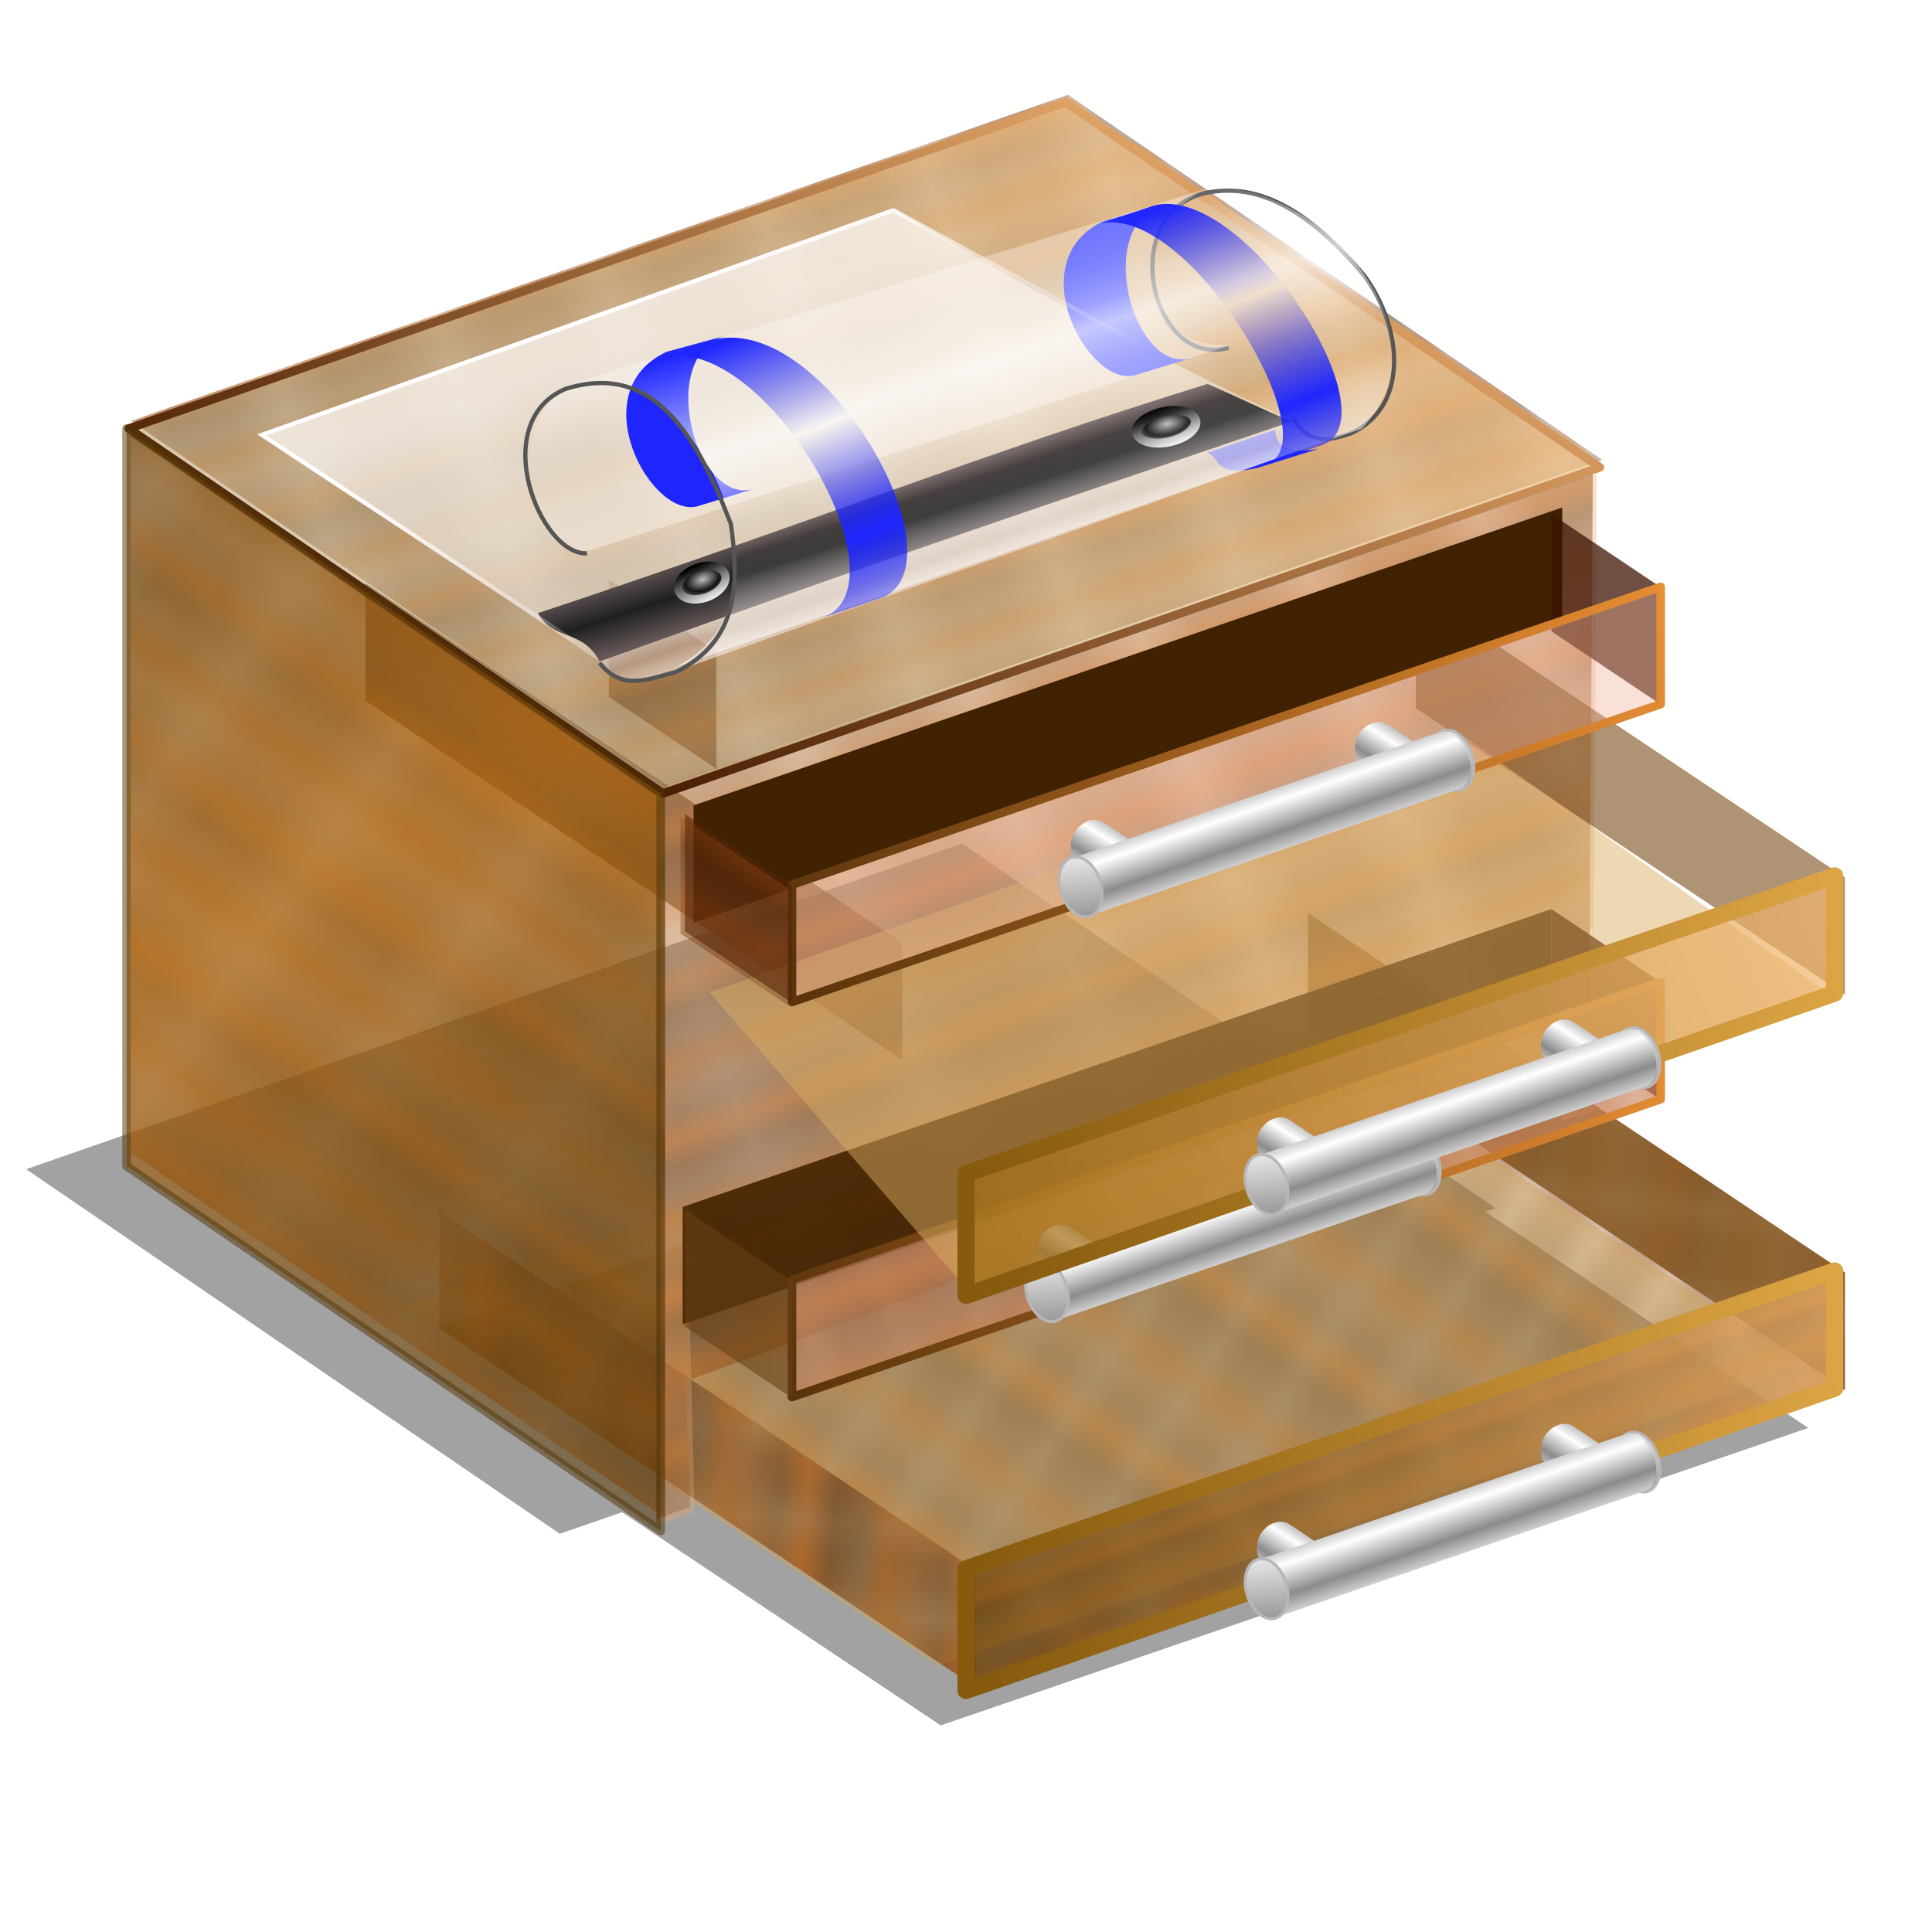 <?xml version="1.0" encoding="UTF-8" standalone="no"?>
<!-- Created with Inkscape (http://www.inkscape.org/) -->

<svg
   xmlns:dc="http://purl.org/dc/elements/1.1/"
   xmlns:cc="http://creativecommons.org/ns#"
   xmlns:rdf="http://www.w3.org/1999/02/22-rdf-syntax-ns#"
   xmlns:svg="http://www.w3.org/2000/svg"
   xmlns="http://www.w3.org/2000/svg"
   xmlns:xlink="http://www.w3.org/1999/xlink"
   xmlns:sodipodi="http://sodipodi.sourceforge.net/DTD/sodipodi-0.dtd"
   xmlns:inkscape="http://www.inkscape.org/namespaces/inkscape"
   width="255"
   height="255"
   viewBox="0 0 67.469 67.469"
   version="1.1"
   id="svg8"
   inkscape:version="0.92.5 (2060ec1f9f, 2020-04-08)"
   sodipodi:docname="file-tools-section.svg">
  <defs
     id="defs2">
    <linearGradient
       inkscape:collect="always"
       id="linearGradient1282">
      <stop
         style="stop-color:#ffffff;stop-opacity:1"
         offset="0"
         id="stop1278" />
      <stop
         style="stop-color:#fff8f8;stop-opacity:0"
         offset="1"
         id="stop1280" />
    </linearGradient>
    <linearGradient
       id="linearGradient1276">
      <stop
         offset="0"
         stop-color="#acacac"
         id="stop1272"
         style="stop-color:#ffffff;stop-opacity:0.705" />
      <stop
         offset="1"
         stop-color="#1f1f1f"
         id="stop1274"
         style="stop-color:#ffffff;stop-opacity:0.302" />
    </linearGradient>
    <pattern
       inkscape:collect="always"
       xlink:href="#pattern3791"
       id="pattern1759"
       patternTransform="matrix(0.804,0.55,-0.611,0.893,-13.313,281.37)" />
    <pattern
       inkscape:collect="always"
       xlink:href="#pattern3797"
       id="pattern1757"
       patternTransform="rotate(-82.672,148.988,147.738)" />
    <pattern
       inkscape:collect="always"
       xlink:href="#pattern3801"
       id="pattern1755"
       patternTransform="rotate(-84.214,144.594,145.554)" />
    <pattern
       inkscape:collect="always"
       xlink:href="#pattern3748"
       id="pattern1753"
       patternTransform="matrix(1.872,-0.666,0.248,0.696,-16.175,267.986)" />
    <pattern
       inkscape:collect="always"
       xlink:href="#pattern3756"
       id="pattern1751"
       patternTransform="rotate(29.02,-523.736,110.814)" />
    <pattern
       inkscape:collect="always"
       xlink:href="#pattern3770"
       id="pattern1749"
       patternTransform="rotate(-19.999,722.881,174.831)" />
    <pattern
       inkscape:collect="always"
       xlink:href="#pattern1637"
       id="pattern1747"
       patternTransform="matrix(1.174,-0.419,0.154,0.433,-16.104,270.289)" />
    <pattern
       inkscape:collect="always"
       xlink:href="#pattern1631"
       id="pattern1745"
       patternTransform="matrix(1.259,0.83,-0.399,0.606,-12.654,272.702)" />
    <linearGradient
       inkscape:collect="always"
       id="linearGradient1743">
      <stop
         stop-opacity="0.514"
         stop-color="#654102"
         id="stop1739"
         style="stop-color:#9d690e;stop-opacity:0.749" />
      <stop
         stop-opacity="0.694"
         stop-color="#f5ba73"
         offset="1"
         id="stop1741" />
    </linearGradient>
    <pattern
       inkscape:collect="always"
       xlink:href="#pattern1631"
       id="pattern1737"
       patternTransform="matrix(1.259,0.83,-0.399,0.606,-12.654,258.905)" />
    <pattern
       inkscape:collect="always"
       xlink:href="#pattern1637"
       id="pattern1731"
       patternTransform="matrix(1.174,-0.419,0.154,0.433,-16.104,256.492)" />
    <pattern
       inkscape:collect="always"
       xlink:href="#pattern3770"
       id="pattern1727"
       patternTransform="rotate(-19.999,683.756,167.933)" />
    <pattern
       inkscape:collect="always"
       xlink:href="#pattern3756"
       id="pattern1725"
       patternTransform="rotate(29.02,-497.081,103.915)" />
    <pattern
       inkscape:collect="always"
       xlink:href="#pattern3748"
       id="pattern1723"
       patternTransform="matrix(1.872,-0.666,0.248,0.696,-16.175,254.189)" />
    <pattern
       inkscape:collect="always"
       xlink:href="#pattern3801"
       id="pattern1721"
       patternTransform="rotate(-84.214,136.961,138.656)" />
    <pattern
       inkscape:collect="always"
       xlink:href="#pattern3797"
       id="pattern1719"
       patternTransform="rotate(-82.672,141.145,140.84)" />
    <pattern
       inkscape:collect="always"
       xlink:href="#pattern3791"
       id="pattern1717"
       patternTransform="matrix(0.804,0.55,-0.611,0.893,-13.313,267.573)" />
    <pattern
       inkscape:collect="always"
       xlink:href="#pattern3752"
       id="pattern1639"
       patternTransform="matrix(1.259,0.83,-0.399,0.606,-15.155,250.642)" />
    <pattern
       inkscape:collect="always"
       xlink:href="#pattern3805"
       id="pattern1637"
       patternTransform="matrix(1.174,-0.419,0.154,0.433,-14.133,266.423)" />
    <pattern
       inkscape:collect="always"
       xlink:href="#pattern3752"
       id="pattern1631"
       patternTransform="matrix(1.259,0.83,-0.399,0.606,-10.683,268.836)" />
    <linearGradient
       inkscape:collect="always"
       id="linearGradient3817">
      <stop
         id="stop3813"
         stop-color="#875b0e"
         stop-opacity="1" />
      <stop
         offset="1"
         id="stop3815"
         stop-color="#dca444"
         stop-opacity="1" />
    </linearGradient>
    <linearGradient
       id="linearGradient3811"
       inkscape:collect="always">
      <stop
         id="stop3807"
         stop-color="#654102"
         stop-opacity="0.514" />
      <stop
         id="stop3809"
         offset="1"
         stop-color="#f5ba73"
         stop-opacity="0.694" />
    </linearGradient>
    <pattern
       inkscape:collect="always"
       xlink:href="#pattern4547"
       id="pattern3805"
       patternTransform="matrix(1.174,-0.419,0.154,0.433,-13.829,266.423)" />
    <pattern
       inkscape:collect="always"
       xlink:href="#pattern4547"
       id="pattern3801"
       patternTransform="rotate(-84.214,143.44,142.531)" />
    <pattern
       inkscape:collect="always"
       xlink:href="#pattern4547"
       id="pattern3797"
       patternTransform="rotate(-82.672,147.776,144.685)" />
    <pattern
       inkscape:collect="always"
       xlink:href="#pattern4547"
       id="pattern3791"
       patternTransform="matrix(0.804,0.55,-0.611,0.893,-11.342,277.503)" />
    <linearGradient
       inkscape:collect="always"
       id="linearGradient3784">
      <stop
         id="stop3780"
         stop-color="#503609"
         stop-opacity="0.514" />
      <stop
         offset="1"
         id="stop3782"
         stop-color="#af670f"
         stop-opacity="0.694" />
    </linearGradient>
    <linearGradient
       inkscape:collect="always"
       id="linearGradient3776">
      <stop
         id="stop3772"
         stop-color="#56310b"
         stop-opacity="1" />
      <stop
         offset="1"
         id="stop3774"
         stop-color="#f19334"
         stop-opacity="0.973" />
    </linearGradient>
    <pattern
       inkscape:collect="always"
       xlink:href="#pattern4547"
       id="pattern3770"
       patternTransform="rotate(-19.999,712.903,167.309)" />
    <linearGradient
       inkscape:collect="always"
       id="linearGradient3762">
      <stop
         id="stop3758"
         stop-color="#eaac6c"
         stop-opacity="1" />
      <stop
         offset="1"
         id="stop3760"
         stop-color="#441900"
         stop-opacity="1" />
    </linearGradient>
    <pattern
       inkscape:collect="always"
       xlink:href="#pattern4547"
       id="pattern3756"
       patternTransform="rotate(29.02,-515.281,112.689)" />
    <pattern
       inkscape:collect="always"
       xlink:href="#pattern4547"
       id="pattern3752"
       patternTransform="matrix(1.259,0.83,-0.399,0.606,-10.607,268.684)" />
    <pattern
       inkscape:collect="always"
       xlink:href="#pattern4547"
       id="pattern3748"
       patternTransform="matrix(1.872,-0.666,0.248,0.696,-14.204,264.119)" />
    <pattern
       inkscape:collect="always"
       xlink:href="#pattern4547"
       id="pattern3744"
       patternTransform="matrix(1.965,-0.742,0.3,0.794,-14.321,265.987)" />
    <pattern
       inkscape:collect="always"
       xlink:href="#pattern4547"
       id="pattern3733"
       patternTransform="matrix(1.644,1.166,-0.555,0.782,-18.853,250.954)" />
    <linearGradient
       id="linearGradient3727"
       inkscape:collect="always">
      <stop
         id="stop3723"
         stop-color="#b3945f"
         stop-opacity="0.514" />
      <stop
         id="stop3725"
         offset="1"
         stop-color="#f1bf82"
         stop-opacity="0.694" />
    </linearGradient>
    <pattern
       inkscape:collect="always"
       xlink:href="#pattern4547"
       id="pattern3721"
       patternTransform="matrix(1.886,-0.624,0.245,0.741,-12.748,228.864)" />
    <linearGradient
       id="linearGradient4469"
       inkscape:collect="always">
      <stop
         stop-opacity="1"
         stop-color="#ad6025"
         id="stop4471" />
      <stop
         stop-opacity="1"
         stop-color="#542f12"
         id="stop4473"
         offset="1" />
    </linearGradient>
    <linearGradient
       spreadMethod="reflect"
       gradientUnits="userSpaceOnUse"
       y2="-10.434"
       x2="19.821"
       y1="-7.858"
       x1="19.709"
       id="linearGradient4475"
       xlink:href="#linearGradient4469"
       inkscape:collect="always" />
    <pattern
       id="pattern4547"
       patternTransform="translate(26.876,-3.249)"
       height="5.521"
       width="2.688"
       patternUnits="userSpaceOnUse">
      <g
         stroke="url(#linearGradient4475)"
         id="g4497"
         transform="matrix(0.444,0,0,0.444,-7.714,4.86)">
        <path
           stroke-width="1"
           stroke-linecap="butt"
           stroke-linejoin="miter"
           stroke="url(#linearGradient4475)"
           fill-rule="evenodd"
           fill="none"
           stroke-opacity="1"
           d="m 17.357,0.988 6.047,0"
           id="path4499"
           inkscape:connector-curvature="0" />
        <path
           stroke-width="1"
           stroke-linecap="butt"
           stroke-linejoin="miter"
           stroke="url(#linearGradient4475)"
           fill-rule="evenodd"
           fill="none"
           stroke-opacity="1"
           inkscape:connector-curvature="0"
           id="path4501"
           d="m 17.357,-10.434 6.047,0" />
        <path
           stroke-width="1"
           stroke-linecap="butt"
           stroke-linejoin="miter"
           stroke="url(#linearGradient4475)"
           fill-rule="evenodd"
           fill="none"
           stroke-opacity="1"
           id="path4503"
           d="m 17.357,-9.482 c 0,0 6.047,0 6.047,0"
           inkscape:connector-curvature="0" />
        <path
           stroke-width="1"
           stroke-linecap="butt"
           stroke-linejoin="miter"
           stroke="url(#linearGradient4475)"
           fill-rule="evenodd"
           fill="none"
           stroke-opacity="1"
           id="path4505"
           d="m 17.357,-8.53 c 0,0 6.047,0 6.047,0"
           inkscape:connector-curvature="0" />
        <path
           stroke-width="1"
           stroke-linecap="butt"
           stroke-linejoin="miter"
           stroke="url(#linearGradient4475)"
           fill-rule="evenodd"
           fill="none"
           stroke-opacity="1"
           id="path4507"
           d="m 17.357,-7.578 c 0,0 6.047,0 6.047,0"
           inkscape:connector-curvature="0" />
        <path
           stroke-width="1"
           stroke-linecap="butt"
           stroke-linejoin="miter"
           stroke="#ae5813"
           fill-rule="evenodd"
           fill="none"
           stroke-opacity="1"
           id="path4509"
           d="m 17.357,-6.627 c 0,0 6.047,0 6.047,0"
           inkscape:connector-curvature="0" />
        <path
           stroke-width="1"
           stroke-linecap="butt"
           stroke-linejoin="miter"
           stroke="url(#linearGradient4475)"
           fill-rule="evenodd"
           fill="none"
           stroke-opacity="1"
           id="path4511"
           d="m 17.357,-5.675 c 0,0 6.047,0 6.047,0"
           inkscape:connector-curvature="0" />
        <path
           stroke-width="1"
           stroke-linecap="butt"
           stroke-linejoin="miter"
           stroke="url(#linearGradient4475)"
           fill-rule="evenodd"
           fill="none"
           stroke-opacity="1"
           id="path4513"
           d="m 17.357,-4.723 c 0,0 6.047,0 6.047,0"
           inkscape:connector-curvature="0" />
        <path
           stroke-width="1"
           stroke-linecap="butt"
           stroke-linejoin="miter"
           stroke="#493627"
           fill-rule="evenodd"
           fill="none"
           stroke-opacity="1"
           id="path4515"
           d="m 17.357,-3.771 c 0,0 6.047,0 6.047,0"
           inkscape:connector-curvature="0" />
        <path
           stroke-width="1"
           stroke-linecap="butt"
           stroke-linejoin="miter"
           stroke="url(#linearGradient4475)"
           fill-rule="evenodd"
           fill="none"
           stroke-opacity="1"
           id="path4517"
           d="m 17.357,-2.819 c 0,0 6.047,0 6.047,0"
           inkscape:connector-curvature="0" />
        <path
           stroke-width="1"
           stroke-linecap="butt"
           stroke-linejoin="miter"
           stroke="url(#linearGradient4475)"
           fill-rule="evenodd"
           fill="none"
           stroke-opacity="1"
           id="path4519"
           d="m 17.357,-1.867 c 0,0 6.047,0 6.047,0"
           inkscape:connector-curvature="0" />
        <path
           stroke-width="1"
           stroke-linecap="butt"
           stroke-linejoin="miter"
           stroke="#ad5a17"
           fill-rule="evenodd"
           fill="none"
           stroke-opacity="1"
           id="path4521"
           d="m 17.357,-0.916 c 0,0 6.047,0 6.047,0"
           inkscape:connector-curvature="0" />
        <path
           stroke-width="1"
           stroke-linecap="butt"
           stroke-linejoin="miter"
           stroke="url(#linearGradient4475)"
           fill-rule="evenodd"
           fill="none"
           stroke-opacity="1"
           id="path4523"
           d="m 17.357,0.036 c 0,0 6.047,0 6.047,0"
           inkscape:connector-curvature="0" />
      </g>
    </pattern>
    <linearGradient
       id="linearGradient4081">
      <stop
         id="stop4083"
         stop-color="#8387bc"
         stop-opacity="1" />
      <stop
         offset="1"
         id="stop4085"
         stop-color="#dbdce2"
         stop-opacity="1" />
    </linearGradient>
    <linearGradient
       inkscape:collect="always"
       xlink:href="#linearGradient3727"
       id="linearGradient2462"
       gradientUnits="userSpaceOnUse"
       gradientTransform="matrix(0.179,-0.062,0,0.129,-2.38,233.904)"
       x1="105.31"
       y1="197.4"
       x2="244.51"
       y2="112.35"
       spreadMethod="reflect" />
    <filter
       inkscape:collect="always"
       id="filter3001"
       x="-0.009"
       width="1.018"
       y="-0.018"
       height="1.036"
       color-interpolation-filters="sRGB">
      <feGaussianBlur
         inkscape:collect="always"
         stdDeviation="0.773"
         id="feGaussianBlur3003" />
    </filter>
    <linearGradient
       inkscape:collect="always"
       xlink:href="#linearGradient3784"
       id="linearGradient3731"
       gradientUnits="userSpaceOnUse"
       gradientTransform="matrix(0.179,-0.062,0,0.129,-2.456,247.929)"
       x1="128.09"
       y1="351.35"
       x2="71.981"
       y2="133.28"
       spreadMethod="reflect" />
    <linearGradient
       inkscape:collect="always"
       xlink:href="#linearGradient3762"
       id="linearGradient3764"
       x1="39.22"
       y1="240.32"
       x2="24.03"
       y2="267.84"
       gradientUnits="userSpaceOnUse"
       gradientTransform="translate(-1.971,-9.931)" />
    <linearGradient
       inkscape:collect="always"
       xlink:href="#linearGradient3776"
       id="linearGradient3778"
       x1="28.19"
       y1="273.12"
       x2="61.784"
       y2="258.64"
       gradientUnits="userSpaceOnUse"
       gradientTransform="translate(-1.971,3.866)" />
    <linearGradient
       inkscape:collect="always"
       xlink:href="#linearGradient3811"
       id="linearGradient1633"
       gradientUnits="userSpaceOnUse"
       gradientTransform="matrix(0.217,0,0,0.251,-6.331,233.863)"
       x1="183.33"
       y1="226.58"
       x2="323.83"
       y2="154.9" />
    <linearGradient
       inkscape:collect="always"
       xlink:href="#linearGradient3817"
       id="linearGradient1635"
       gradientUnits="userSpaceOnUse"
       x1="36.01"
       y1="277.37"
       x2="66.42"
       y2="272.9"
       gradientTransform="translate(-2.274,3.866)" />
    <linearGradient
       inkscape:collect="always"
       xlink:href="#linearGradient3776"
       id="linearGradient1729"
       gradientUnits="userSpaceOnUse"
       x1="28.19"
       y1="273.12"
       x2="61.784"
       y2="258.64"
       gradientTransform="translate(-1.971,-9.931)" />
    <linearGradient
       inkscape:collect="always"
       xlink:href="#linearGradient1743"
       id="linearGradient1733"
       gradientUnits="userSpaceOnUse"
       gradientTransform="matrix(0.217,0,0,0.251,-6.331,220.066)"
       x1="183.33"
       y1="226.58"
       x2="323.83"
       y2="154.9" />
    <linearGradient
       inkscape:collect="always"
       xlink:href="#linearGradient3817"
       id="linearGradient1735"
       gradientUnits="userSpaceOnUse"
       gradientTransform="translate(-2.274,-9.931)"
       x1="36.01"
       y1="277.37"
       x2="66.42"
       y2="272.9" />
    <linearGradient
       id="linearGradient1655"
       inkscape:collect="always">
      <stop
         stop-opacity="1"
         stop-color="#8b8b8b"
         id="stop1651" />
      <stop
         stop-opacity="1"
         stop-color="#e1e1e1"
         id="stop1653"
         offset="1" />
    </linearGradient>
    <linearGradient
       id="linearGradient1645"
       inkscape:collect="always">
      <stop
         stop-opacity="1"
         stop-color="#8b8b8b"
         id="stop1641" />
      <stop
         stop-opacity="1"
         stop-color="#ffffff"
         id="stop1643"
         offset="1" />
    </linearGradient>
    <pattern
       patternUnits="userSpaceOnUse"
       width="2.688"
       height="5.521"
       patternTransform="translate(26.876,-3.249)"
       id="pattern4547-7">
      <g
         transform="matrix(0.444,0,0,0.444,-7.714,4.86)"
         id="g4497-5"
         stroke="url(#linearGradient4475)">
        <path
           inkscape:connector-curvature="0"
           id="path4499-9"
           d="m 17.357,0.988 6.047,0"
           stroke-opacity="1"
           fill="none"
           fill-rule="evenodd"
           stroke="url(#linearGradient4475)"
           stroke-linejoin="miter"
           stroke-linecap="butt"
           stroke-width="1" />
        <path
           d="m 17.357,-10.434 6.047,0"
           id="path4501-2"
           inkscape:connector-curvature="0"
           stroke-opacity="1"
           fill="none"
           fill-rule="evenodd"
           stroke="url(#linearGradient4475)"
           stroke-linejoin="miter"
           stroke-linecap="butt"
           stroke-width="1" />
        <path
           inkscape:connector-curvature="0"
           d="m 17.357,-9.482 c 0,0 6.047,0 6.047,0"
           id="path4503-2"
           stroke-opacity="1"
           fill="none"
           fill-rule="evenodd"
           stroke="url(#linearGradient4475)"
           stroke-linejoin="miter"
           stroke-linecap="butt"
           stroke-width="1" />
        <path
           inkscape:connector-curvature="0"
           d="m 17.357,-8.53 c 0,0 6.047,0 6.047,0"
           id="path4505-8"
           stroke-opacity="1"
           fill="none"
           fill-rule="evenodd"
           stroke="url(#linearGradient4475)"
           stroke-linejoin="miter"
           stroke-linecap="butt"
           stroke-width="1" />
        <path
           inkscape:connector-curvature="0"
           d="m 17.357,-7.578 c 0,0 6.047,0 6.047,0"
           id="path4507-9"
           stroke-opacity="1"
           fill="none"
           fill-rule="evenodd"
           stroke="url(#linearGradient4475)"
           stroke-linejoin="miter"
           stroke-linecap="butt"
           stroke-width="1" />
        <path
           inkscape:connector-curvature="0"
           d="m 17.357,-6.627 c 0,0 6.047,0 6.047,0"
           id="path4509-7"
           stroke-opacity="1"
           fill="none"
           fill-rule="evenodd"
           stroke="#ae5813"
           stroke-linejoin="miter"
           stroke-linecap="butt"
           stroke-width="1" />
        <path
           inkscape:connector-curvature="0"
           d="m 17.357,-5.675 c 0,0 6.047,0 6.047,0"
           id="path4511-3"
           stroke-opacity="1"
           fill="none"
           fill-rule="evenodd"
           stroke="url(#linearGradient4475)"
           stroke-linejoin="miter"
           stroke-linecap="butt"
           stroke-width="1" />
        <path
           inkscape:connector-curvature="0"
           d="m 17.357,-4.723 c 0,0 6.047,0 6.047,0"
           id="path4513-6"
           stroke-opacity="1"
           fill="none"
           fill-rule="evenodd"
           stroke="url(#linearGradient4475)"
           stroke-linejoin="miter"
           stroke-linecap="butt"
           stroke-width="1" />
        <path
           inkscape:connector-curvature="0"
           d="m 17.357,-3.771 c 0,0 6.047,0 6.047,0"
           id="path4515-1"
           stroke-opacity="1"
           fill="none"
           fill-rule="evenodd"
           stroke="#493627"
           stroke-linejoin="miter"
           stroke-linecap="butt"
           stroke-width="1" />
        <path
           inkscape:connector-curvature="0"
           d="m 17.357,-2.819 c 0,0 6.047,0 6.047,0"
           id="path4517-2"
           stroke-opacity="1"
           fill="none"
           fill-rule="evenodd"
           stroke="url(#linearGradient4475)"
           stroke-linejoin="miter"
           stroke-linecap="butt"
           stroke-width="1" />
        <path
           inkscape:connector-curvature="0"
           d="m 17.357,-1.867 c 0,0 6.047,0 6.047,0"
           id="path4519-9"
           stroke-opacity="1"
           fill="none"
           fill-rule="evenodd"
           stroke="url(#linearGradient4475)"
           stroke-linejoin="miter"
           stroke-linecap="butt"
           stroke-width="1" />
        <path
           inkscape:connector-curvature="0"
           d="m 17.357,-0.916 c 0,0 6.047,0 6.047,0"
           id="path4521-3"
           stroke-opacity="1"
           fill="none"
           fill-rule="evenodd"
           stroke="#ad5a17"
           stroke-linejoin="miter"
           stroke-linecap="butt"
           stroke-width="1" />
        <path
           inkscape:connector-curvature="0"
           d="m 17.357,0.036 c 0,0 6.047,0 6.047,0"
           id="path4523-1"
           stroke-opacity="1"
           fill="none"
           fill-rule="evenodd"
           stroke="url(#linearGradient4475)"
           stroke-linejoin="miter"
           stroke-linecap="butt"
           stroke-width="1" />
      </g>
    </pattern>
    <linearGradient
       gradientTransform="matrix(1,0,0,0.68,-27.69,110.868)"
       spreadMethod="reflect"
       gradientUnits="userSpaceOnUse"
       y2="249.29"
       x2="-10.08"
       y1="250.83"
       x1="-10.08"
       id="linearGradient1647"
       xlink:href="#linearGradient1645"
       inkscape:collect="always" />
    <linearGradient
       gradientTransform="translate(0.172,0.086)"
       gradientUnits="userSpaceOnUse"
       y2="281.4"
       x2="-36.886"
       y1="283.66"
       x1="-37.31"
       id="linearGradient1657"
       xlink:href="#linearGradient1655"
       inkscape:collect="always" />
    <linearGradient
       gradientTransform="translate(13.886,-0.332)"
       y2="281.4"
       x2="-36.886"
       y1="283.66"
       x1="-37.31"
       gradientUnits="userSpaceOnUse"
       id="linearGradient1661"
       xlink:href="#linearGradient1655"
       inkscape:collect="always" />
    <linearGradient
       spreadMethod="reflect"
       y2="249.95"
       x2="-5.412"
       y1="251.17"
       x1="-5.367"
       gradientTransform="matrix(1,0,0,0.68,200.862,34.95)"
       gradientUnits="userSpaceOnUse"
       id="linearGradient1665"
       xlink:href="#linearGradient1645"
       inkscape:collect="always" />
    <linearGradient
       spreadMethod="reflect"
       y2="249.95"
       x2="-5.412"
       y1="251.17"
       x1="-5.367"
       gradientTransform="matrix(1,0,0,0.68,207.207,26.593)"
       gradientUnits="userSpaceOnUse"
       id="linearGradient1669"
       xlink:href="#linearGradient1645"
       inkscape:collect="always" />
    <linearGradient
       inkscape:collect="always"
       xlink:href="#linearGradient1655"
       id="linearGradient1375"
       gradientUnits="userSpaceOnUse"
       gradientTransform="translate(13.886,-0.332)"
       x1="-37.31"
       y1="283.66"
       x2="-36.886"
       y2="281.4" />
    <linearGradient
       inkscape:collect="always"
       xlink:href="#linearGradient1645"
       id="linearGradient1377"
       gradientUnits="userSpaceOnUse"
       gradientTransform="matrix(1,0,0,0.68,200.862,34.95)"
       x1="-5.367"
       y1="251.17"
       x2="-5.412"
       y2="249.95"
       spreadMethod="reflect" />
    <linearGradient
       inkscape:collect="always"
       xlink:href="#linearGradient1645"
       id="linearGradient1379"
       gradientUnits="userSpaceOnUse"
       gradientTransform="matrix(1,0,0,0.68,207.207,26.593)"
       x1="-5.367"
       y1="251.17"
       x2="-5.412"
       y2="249.95"
       spreadMethod="reflect" />
    <linearGradient
       inkscape:collect="always"
       xlink:href="#linearGradient1645"
       id="linearGradient1381"
       gradientUnits="userSpaceOnUse"
       gradientTransform="matrix(1,0,0,0.68,-27.69,110.868)"
       x1="-10.08"
       y1="250.83"
       x2="-10.08"
       y2="249.29"
       spreadMethod="reflect" />
    <linearGradient
       inkscape:collect="always"
       xlink:href="#linearGradient1655"
       id="linearGradient1383"
       gradientUnits="userSpaceOnUse"
       gradientTransform="translate(0.172,0.086)"
       x1="-37.31"
       y1="283.66"
       x2="-36.886"
       y2="281.4" />
    <linearGradient
       inkscape:collect="always"
       xlink:href="#linearGradient1655"
       id="linearGradient1442"
       gradientUnits="userSpaceOnUse"
       gradientTransform="translate(13.886,-0.332)"
       x1="-37.31"
       y1="283.66"
       x2="-36.886"
       y2="281.4" />
    <linearGradient
       inkscape:collect="always"
       xlink:href="#linearGradient1645"
       id="linearGradient1444"
       gradientUnits="userSpaceOnUse"
       gradientTransform="matrix(1,0,0,0.68,200.862,34.95)"
       x1="-5.367"
       y1="251.17"
       x2="-5.412"
       y2="249.95"
       spreadMethod="reflect" />
    <linearGradient
       inkscape:collect="always"
       xlink:href="#linearGradient1645"
       id="linearGradient1446"
       gradientUnits="userSpaceOnUse"
       gradientTransform="matrix(1,0,0,0.68,207.207,26.593)"
       x1="-5.367"
       y1="251.17"
       x2="-5.412"
       y2="249.95"
       spreadMethod="reflect" />
    <linearGradient
       inkscape:collect="always"
       xlink:href="#linearGradient1645"
       id="linearGradient1448"
       gradientUnits="userSpaceOnUse"
       gradientTransform="matrix(1,0,0,0.68,-27.69,110.868)"
       x1="-10.08"
       y1="250.83"
       x2="-10.08"
       y2="249.29"
       spreadMethod="reflect" />
    <linearGradient
       inkscape:collect="always"
       xlink:href="#linearGradient1655"
       id="linearGradient1450"
       gradientUnits="userSpaceOnUse"
       gradientTransform="translate(0.172,0.086)"
       x1="-37.31"
       y1="283.66"
       x2="-36.886"
       y2="281.4" />
    <linearGradient
       inkscape:collect="always"
       xlink:href="#linearGradient1655"
       id="linearGradient1464"
       gradientUnits="userSpaceOnUse"
       gradientTransform="translate(13.886,-0.332)"
       x1="-37.31"
       y1="283.66"
       x2="-36.886"
       y2="281.4" />
    <linearGradient
       inkscape:collect="always"
       xlink:href="#linearGradient1645"
       id="linearGradient1466"
       gradientUnits="userSpaceOnUse"
       gradientTransform="matrix(1,0,0,0.68,200.862,34.95)"
       x1="-5.367"
       y1="251.17"
       x2="-5.412"
       y2="249.95"
       spreadMethod="reflect" />
    <linearGradient
       inkscape:collect="always"
       xlink:href="#linearGradient1645"
       id="linearGradient1468"
       gradientUnits="userSpaceOnUse"
       gradientTransform="matrix(1,0,0,0.68,207.207,26.593)"
       x1="-5.367"
       y1="251.17"
       x2="-5.412"
       y2="249.95"
       spreadMethod="reflect" />
    <linearGradient
       inkscape:collect="always"
       xlink:href="#linearGradient1645"
       id="linearGradient1470"
       gradientUnits="userSpaceOnUse"
       gradientTransform="matrix(1,0,0,0.68,-27.69,110.868)"
       x1="-10.08"
       y1="250.83"
       x2="-10.08"
       y2="249.29"
       spreadMethod="reflect" />
    <linearGradient
       inkscape:collect="always"
       xlink:href="#linearGradient1655"
       id="linearGradient1472"
       gradientUnits="userSpaceOnUse"
       gradientTransform="translate(0.172,0.086)"
       x1="-37.31"
       y1="283.66"
       x2="-36.886"
       y2="281.4" />
    <linearGradient
       id="linearGradient3812"
       inkscape:collect="always">
      <stop
         id="stop3814"
         offset="0"
         style="stop-color:#1e26fd;stop-opacity:1;" />
      <stop
         id="stop3816"
         offset="1"
         style="stop-color:#1e26fd;stop-opacity:0;" />
    </linearGradient>
    <linearGradient
       id="linearGradient3809">
      <stop
         id="stop3811"
         offset="0"
         style="stop-color:#bebebe;stop-opacity:1;" />
      <stop
         id="stop3813-3"
         offset="1"
         style="stop-color:#121212;stop-opacity:1;" />
    </linearGradient>
    <linearGradient
       id="linearGradient3801">
      <stop
         id="stop3803"
         offset="0"
         style="stop-color:#ffffff;stop-opacity:1;" />
      <stop
         id="stop3805"
         offset="1"
         style="stop-color:#000000;stop-opacity:1;" />
    </linearGradient>
    <linearGradient
       id="linearGradient3856">
      <stop
         offset="0"
         id="stop3858"
         style="stop-color:#ffffff;stop-opacity:0.369;" />
      <stop
         offset="1"
         stop-color="#fffcfc"
         id="stop3860"
         style="stop-color:#fffcfc;stop-opacity:0;" />
    </linearGradient>
    <linearGradient
       gradientUnits="userSpaceOnUse"
       x2="164.474"
       y2="88.63"
       x1="156.716"
       y1="70.692"
       id="linearGradient4034"
       xlink:href="#linearGradient2835"
       spreadMethod="reflect"
       gradientTransform="matrix(.957 0 0 .957 -.379 -16.524)" />
    <linearGradient
       gradientUnits="userSpaceOnUse"
       x2="11.372"
       x1="12.906"
       y2="-5.778"
       y1="-10.151"
       xlink:href="#linearGradient3578"
       id="linearGradient3592"
       spreadMethod="reflect" />
    <linearGradient
       gradientUnits="userSpaceOnUse"
       x2="11.132"
       x1="16.387"
       y2="-11.199"
       y1="-11.391"
       xlink:href="#linearGradient3578"
       id="linearGradient3596"
       spreadMethod="reflect" />
    <linearGradient
       gradientUnits="userSpaceOnUse"
       x2="8.696"
       x1="12.035"
       y2="-2.688"
       y1="-11.587"
       xlink:href="#linearGradient3578"
       id="linearGradient3594"
       spreadMethod="reflect" />
    <linearGradient
       gradientUnits="userSpaceOnUse"
       x2="17.747"
       x1="16.387"
       y2="-6.953"
       y1="-5.908"
       xlink:href="#linearGradient3578"
       id="linearGradient3590"
       spreadMethod="reflect" />
    <linearGradient
       gradientUnits="userSpaceOnUse"
       x2="173.675"
       y2="172.121"
       x1="153.577"
       y1="128.339"
       id="linearGradient4018"
       xlink:href="#linearGradient2829"
       spreadMethod="reflect"
       gradientTransform="matrix(.957 0 0 .957 -.379 -16.524)" />
    <linearGradient
       gradientUnits="userSpaceOnUse"
       x2="17.075"
       x1="13.515"
       y2="-8.019"
       y1="-7.475"
       xlink:href="#linearGradient3578"
       id="linearGradient3588"
       spreadMethod="reflect" />
    <linearGradient
       gradientUnits="userSpaceOnUse"
       x2="178.92"
       y2="189.217"
       x1="176.151"
       y1="183.378"
       id="linearGradient4010"
       xlink:href="#linearGradient2823"
       spreadMethod="reflect"
       gradientTransform="matrix(.957 0 0 .957 -.379 -16.524)" />
    <linearGradient
       gradientUnits="userSpaceOnUse"
       x2="18.617"
       x1="16.909"
       y2="-6.583"
       y1="-5.212"
       xlink:href="#linearGradient3578"
       id="linearGradient3586"
       spreadMethod="reflect" />
    <linearGradient
       id="linearGradient3578">
      <stop
         style="stop-color:#c9b8b8;stop-opacity:0.512;"
         id="stop16"
         offset="0" />
      <stop
         style="stop-color:#fffcfc;stop-opacity:0.619;"
         id="stop18"
         stop-color="#fffcfc"
         offset="1" />
    </linearGradient>
    <linearGradient
       gradientUnits="userSpaceOnUse"
       x2="16.093"
       x1="16.691"
       y2="-7.475"
       y1="-10.978"
       xlink:href="#linearGradient3578"
       id="linearGradient3598"
       spreadMethod="reflect" />
    <linearGradient
       gradientUnits="userSpaceOnUse"
       x2="17.377"
       x1="15.582"
       y2="-1.992"
       y1="-6.256"
       xlink:href="#linearGradient3578"
       id="linearGradient3600"
       spreadMethod="reflect" />
    <linearGradient
       id="linearGradient2835">
      <stop
         id="stop23"
         stop-color="#e0e0e0"
         offset="0" />
      <stop
         id="stop25"
         stop-color="#343434"
         offset="1" />
    </linearGradient>
    <linearGradient
       id="linearGradient2823">
      <stop
         style="stop-color:#ffffff;stop-opacity:0;"
         id="stop28"
         stop-color="#a2a2a2"
         offset="0" />
      <stop
         style="stop-color:#ffffff;stop-opacity:0.725;"
         id="stop30"
         offset="1" />
    </linearGradient>
    <linearGradient
       id="linearGradient2829">
      <stop
         style="stop-color:#d1afaf;stop-opacity:1;"
         id="stop33"
         stop-color="#acacac"
         offset="0" />
      <stop
         id="stop35"
         stop-color="#1f1f1f"
         offset="1" />
    </linearGradient>
    <linearGradient
       gradientUnits="userSpaceOnUse"
       x2="16.093"
       x1="13.515"
       xlink:href="#linearGradient3578"
       id="linearGradient2595"
       spreadMethod="reflect" />
    <linearGradient
       gradientUnits="userSpaceOnUse"
       x2="14.94"
       x1="17.083"
       y2="-3.733"
       y1="-2.275"
       xlink:href="#linearGradient3578"
       id="linearGradient3602"
       spreadMethod="reflect" />
    <linearGradient
       gradientUnits="userSpaceOnUse"
       x2="16.093"
       x1="15.65"
       y2="-7.475"
       y1="-2.21"
       xlink:href="#linearGradient3578"
       id="linearGradient3610"
       spreadMethod="reflect" />
    <linearGradient
       gradientUnits="userSpaceOnUse"
       x2="12.916"
       x1="7.771"
       y2="-4.516"
       y1="-3.754"
       xlink:href="#linearGradient3578"
       id="linearGradient3604"
       spreadMethod="reflect" />
    <linearGradient
       gradientUnits="userSpaceOnUse"
       x2="16.093"
       x1="10.621"
       y2="-7.475"
       y1="-6.409"
       xlink:href="#linearGradient3578"
       id="linearGradient3608"
       spreadMethod="reflect" />
    <linearGradient
       gradientUnits="userSpaceOnUse"
       x2="9.718"
       x1="11.187"
       y2="-1.513"
       y1="-5.887"
       xlink:href="#linearGradient3578"
       id="linearGradient3606"
       spreadMethod="reflect" />
    <linearGradient
       gradientTransform="matrix(0.167,0.018,-0.018,0.167,-40.789,227.591)"
       y2="168.231"
       x2="160.925"
       y1="94.787"
       x1="127.614"
       gradientUnits="userSpaceOnUse"
       id="linearGradient3040"
       xlink:href="#linearGradient1276"
       inkscape:collect="always" />
    <linearGradient
       spreadMethod="reflect"
       y2="158.639"
       x2="150.01"
       y1="138.797"
       x1="141.183"
       gradientTransform="matrix(0.167,0.018,-0.018,0.167,-40.789,227.591)"
       gradientUnits="userSpaceOnUse"
       id="linearGradient3052"
       xlink:href="#linearGradient2829"
       inkscape:collect="always" />
    <linearGradient
       spreadMethod="reflect"
       y2="167.929"
       x2="169.67"
       y1="162.502"
       x1="167.133"
       gradientTransform="matrix(0.167,0.018,-0.018,0.167,-40.789,227.591)"
       gradientUnits="userSpaceOnUse"
       id="linearGradient3056"
       xlink:href="#linearGradient3578"
       inkscape:collect="always" />
    <linearGradient
       gradientUnits="userSpaceOnUse"
       y2="166.59"
       x2="180.214"
       y1="166.59"
       x1="13.351"
       id="linearGradient3832"
       xlink:href="#linearGradient2823"
       inkscape:collect="always" />
    <linearGradient
       gradientTransform="matrix(0.167,0.018,-0.018,0.167,-40.48,225.58)"
       spreadMethod="reflect"
       gradientUnits="userSpaceOnUse"
       y2="134.632"
       x2="154.588"
       y1="111.113"
       x1="143.83"
       id="linearGradient3846"
       xlink:href="#linearGradient2823"
       inkscape:collect="always" />
    <linearGradient
       gradientTransform="matrix(0.167,0.018,-0.018,0.167,-40.373,225.58)"
       spreadMethod="reflect"
       gradientUnits="userSpaceOnUse"
       y2="135.257"
       x2="135.991"
       y1="154.856"
       x1="144.259"
       id="linearGradient3854"
       xlink:href="#linearGradient3856"
       inkscape:collect="always" />
    <linearGradient
       gradientUnits="userSpaceOnUse"
       y2="171.005"
       x2="-36.311"
       y1="196.52"
       x1="-31.064"
       id="linearGradient3807"
       xlink:href="#linearGradient3801"
       inkscape:collect="always"
       gradientTransform="matrix(0.119,0,0,0.062,-95.284,232.823)" />
    <radialGradient
       gradientTransform="matrix(0.072,-0.001,-3.0010697e-4,0.036,-96.84,237.543)"
       spreadMethod="reflect"
       gradientUnits="userSpaceOnUse"
       r="12.452"
       fy="179.207"
       fx="-32.978"
       cy="179.207"
       cx="-32.978"
       id="radialGradient3815"
       xlink:href="#linearGradient3809"
       inkscape:collect="always" />
    <radialGradient
       r="12.452"
       fy="179.207"
       fx="-32.978"
       cy="179.207"
       cx="-32.978"
       spreadMethod="reflect"
       gradientTransform="matrix(0.059,-0.001,-2.4615998e-4,0.036,-99.001,230.864)"
       gradientUnits="userSpaceOnUse"
       id="radialGradient3819"
       xlink:href="#linearGradient3809"
       inkscape:collect="always" />
    <linearGradient
       spreadMethod="reflect"
       gradientUnits="userSpaceOnUse"
       y2="136.11"
       x2="204.488"
       y1="110.782"
       x1="194.186"
       id="linearGradient3818"
       xlink:href="#linearGradient3812"
       inkscape:collect="always"
       gradientTransform="matrix(0.173,0,0,0.173,-43.114,225.257)" />
    <linearGradient
       inkscape:collect="always"
       xlink:href="#linearGradient3801"
       id="linearGradient1245"
       gradientUnits="userSpaceOnUse"
       x1="-31.064"
       y1="196.52"
       x2="-36.311"
       y2="171.005"
       gradientTransform="matrix(0.098,0,0,0.062,-97.725,226.142)" />
    <linearGradient
       inkscape:collect="always"
       xlink:href="#linearGradient3812"
       id="linearGradient1268"
       gradientUnits="userSpaceOnUse"
       gradientTransform="matrix(0.173,0,0,0.173,-61.002,230.72)"
       x1="194.186"
       y1="110.782"
       x2="204.488"
       y2="136.11"
       spreadMethod="reflect" />
    <linearGradient
       inkscape:collect="always"
       xlink:href="#linearGradient1282"
       id="linearGradient1286"
       x1="-29.488"
       y1="247.363"
       x2="-22.575"
       y2="258.182"
       gradientUnits="userSpaceOnUse" />
  </defs>
  <sodipodi:namedview
     id="base"
     pagecolor="#ff0000"
     bordercolor="#666666"
     borderopacity="1.0"
     inkscape:pageopacity="0"
     inkscape:pageshadow="2"
     inkscape:zoom="3.4901961"
     inkscape:cx="127.5"
     inkscape:cy="127.5"
     inkscape:document-units="mm"
     inkscape:current-layer="layer1"
     showgrid="false"
     units="px"
     inkscape:snap-to-guides="false"
     inkscape:snap-grids="false"
     inkscape:snap-others="false"
     inkscape:object-nodes="false"
     inkscape:snap-nodes="false"
     inkscape:snap-global="false"
     inkscape:window-width="1920"
     inkscape:window-height="1056"
     inkscape:window-x="0"
     inkscape:window-y="0"
     inkscape:window-maximized="1" />
  <g
     inkscape:label="Layer 1"
     inkscape:groupmode="layer"
     id="layer1"
     transform="translate(0,-229.531)">
    <path
       d="M 116.626,98.153 8.058,135.933 l 61.91,42.298 7.222,-2.502 36.971,24.733 100.657,-34.513 -37.481,-25.081 1.199,-0.417 z"
       id="path2097"
       sodipodi:nodetypes="ccccccccc"
       inkscape:connector-curvature="0"
       transform="matrix(0.301,0,0,0.301,-1.511,229.446)"
       stroke-miterlimit="4"
       style="fill:#000000;fill-opacity:0.367;stroke:none;stroke-width:0;stroke-linecap:round;stroke-linejoin:round;stroke-miterlimit:4;stroke-dasharray:none;stroke-dashoffset:28.49;stroke-opacity:1;filter:url(#filter3001)" />
    <path
       inkscape:connector-curvature="0"
       id="path3938"
       d="m 15.34,275.908 30.336,-10.401 18.75,12.556 -30.336,10.401 z"
       stroke-miterlimit="4"
       style="fill:url(#pattern1759);fill-opacity:1;stroke:none;stroke-width:0;stroke-linecap:round;stroke-linejoin:round;stroke-miterlimit:4;stroke-dashoffset:28.49;stroke-opacity:1" />
    <path
       d="m 45.676,261.413 v 4.094 l 18.75,12.556 v -4.094 z"
       id="path3795"
       inkscape:connector-curvature="0"
       stroke-miterlimit="4"
       style="fill:url(#pattern1757);fill-opacity:1;stroke:none;stroke-width:0;stroke-linecap:round;stroke-linejoin:round;stroke-miterlimit:4;stroke-dashoffset:28.49;stroke-opacity:1" />
    <path
       inkscape:connector-curvature="0"
       id="path3940"
       d="m 45.676,261.413 v 4.094 l 18.75,12.556 v -4.094 z"
       stroke-miterlimit="4"
       style="fill:#7c4c13;fill-opacity:0.75;stroke:none;stroke-width:0;stroke-linecap:round;stroke-linejoin:round;stroke-miterlimit:4;stroke-dashoffset:28.49;stroke-opacity:1" />
    <path
       d="M 13.976,275.15 44.312,264.749 63.061,277.305 32.726,287.705 Z"
       id="path3793"
       inkscape:connector-curvature="0"
       stroke-miterlimit="4"
       style="fill:#d0a354;fill-opacity:0.414;stroke:none;stroke-width:0;stroke-linecap:round;stroke-linejoin:round;stroke-miterlimit:4;stroke-dashoffset:28.49;stroke-opacity:1" />
    <path
       d="m 15.34,275.908 v -4.094 l 18.75,12.556 v 4.094 z"
       id="path3799"
       inkscape:connector-curvature="0"
       stroke-miterlimit="4"
       style="fill:url(#pattern1755);fill-opacity:1;stroke:none;stroke-width:0;stroke-linecap:round;stroke-linejoin:round;stroke-miterlimit:4;stroke-dashoffset:28.49;stroke-opacity:1" />
    <path
       inkscape:connector-curvature="0"
       id="path3944"
       d="m 12.763,253.999 v -4.094 l 18.75,12.556 v 4.094 z"
       stroke-miterlimit="4"
       style="fill:#4b270b;fill-opacity:0.66;stroke:none;stroke-width:0;stroke-linecap:round;stroke-linejoin:round;stroke-miterlimit:4;stroke-dashoffset:28.49;stroke-opacity:1" />
    <path
       d="m 22.905,257.063 32.721,-11.164 -0.155,22.263 -1.06,0.291 c 0.009,-1.534 0.012,-0.546 0.07,-2.265 -4.486,1.572 -25.696,9.912 -30.512,11.562 -0.049,1.778 0.131,2.087 0.134,4.405 l -1.198,0.437 z"
       id="rect1944"
       sodipodi:nodetypes="ccccccccc"
       inkscape:connector-curvature="0"
       stroke-miterlimit="4"
       style="fill:url(#pattern3744);fill-opacity:1;stroke:none;stroke-width:0;stroke-linecap:round;stroke-linejoin:round;stroke-miterlimit:4;stroke-dasharray:none;stroke-dashoffset:28.49;stroke-opacity:1" />
    <path
       inkscape:connector-curvature="0"
       sodipodi:nodetypes="ccccccccc"
       id="path3740"
       d="m 23.042,257.104 32.721,-11.012 -0.155,22.263 -1.06,0.291 c 0.009,-1.534 1.028,-4.983 1.085,-6.702 -4.486,1.572 -26.779,8.073 -31.594,9.723 -0.049,1.778 0.197,8.364 0.201,10.681 l -1.198,0.437 z"
       stroke-miterlimit="4"
       style="fill:#e9a86c;fill-opacity:0.332;stroke:none;stroke-width:0;stroke-linecap:round;stroke-linejoin:round;stroke-miterlimit:4;stroke-dasharray:none;stroke-dashoffset:28.49;stroke-opacity:1" />
    <path
       d="m 23.842,271.68 30.336,-10.401 v 4.094 l -30.336,10.401 z"
       id="path3746"
       inkscape:connector-curvature="0"
       stroke-miterlimit="4"
       style="fill:url(#pattern1753);fill-opacity:1;stroke:none;stroke-width:0;stroke-linecap:round;stroke-linejoin:round;stroke-miterlimit:4;stroke-dashoffset:28.49;stroke-opacity:1" />
    <path
       inkscape:connector-curvature="0"
       id="path4239"
       d="m 23.842,271.68 30.336,-10.401 v 4.094 l -30.336,10.401 z"
       stroke-miterlimit="4"
       style="fill:#402202;fill-opacity:0.847;stroke:none;stroke-width:0;stroke-linecap:round;stroke-linejoin:round;stroke-miterlimit:4;stroke-dashoffset:28.49;stroke-opacity:1" />
    <path
       d="m 54.178,261.28 v 4.094 l 3.75,2.511 v -4.094 z"
       id="path3754"
       inkscape:connector-curvature="0"
       stroke-miterlimit="4"
       style="fill:url(#pattern1751);fill-opacity:1;stroke:none;stroke-width:0;stroke-linecap:round;stroke-linejoin:round;stroke-miterlimit:4;stroke-dashoffset:28.49;stroke-opacity:1" />
    <path
       inkscape:connector-curvature="0"
       id="path4050"
       d="m 54.178,261.28 v 4.094 l 3.75,2.511 v -4.094 z"
       stroke-miterlimit="4"
       style="fill:#3f1405;fill-opacity:0.743;stroke:none;stroke-width:0;stroke-linecap:round;stroke-linejoin:round;stroke-miterlimit:4;stroke-dashoffset:28.49;stroke-opacity:1" />
    <path
       d="m 21.264,253.866 v -4.094 l 3.75,2.511 v 4.094 z"
       id="path3750"
       inkscape:connector-curvature="0"
       stroke-miterlimit="4"
       style="fill:url(#pattern1639);fill-opacity:1;stroke:none;stroke-width:0;stroke-linecap:round;stroke-linejoin:round;stroke-miterlimit:4;stroke-dashoffset:28.49;stroke-opacity:1" />
    <path
       inkscape:connector-curvature="0"
       id="path4054"
       d="m 21.264,253.866 v -4.094 l 3.75,2.511 v 4.094 z"
       stroke-miterlimit="4"
       style="fill:#562307;fill-opacity:0.578;stroke:none;stroke-width:0;stroke-linecap:round;stroke-linejoin:round;stroke-miterlimit:4;stroke-dashoffset:28.49;stroke-opacity:1" />
    <path
       id="path3766"
       d="m 27.658,274.225 30.336,-10.401 v 4.094 L 27.658,278.319 Z"
       inkscape:connector-curvature="0"
       stroke-miterlimit="4"
       style="fill:url(#pattern1749);fill-opacity:1;stroke:none;stroke-width:0;stroke-linecap:round;stroke-linejoin:round;stroke-miterlimit:4;stroke-dashoffset:28.49;stroke-opacity:1" />
    <path
       inkscape:connector-curvature="0"
       d="m 27.658,274.225 30.336,-10.401 v 4.094 L 27.658,278.319 Z"
       id="path3971"
       stroke-miterlimit="4"
       style="fill:#f0af96;fill-opacity:0.377;stroke:url(#linearGradient3778);stroke-width:0.3;stroke-linecap:round;stroke-linejoin:round;stroke-miterlimit:4;stroke-dasharray:none;stroke-dashoffset:28.49;stroke-opacity:1" />
    <path
       id="path3315"
       d="m 4.572,269.799 v -25.379 l 18.655,12.745 v 25.379 z"
       inkscape:connector-curvature="0"
       stroke-miterlimit="4"
       style="fill:url(#pattern3733);fill-opacity:1;stroke:none;stroke-width:0;stroke-linecap:round;stroke-linejoin:round;stroke-miterlimit:4;stroke-dasharray:none;stroke-dashoffset:28.49;stroke-opacity:1"
       sodipodi:nodetypes="ccccc" />
    <path
       d="M 37.293,232.842 4.572,244.233 23.226,256.978 55.947,245.586 Z"
       id="path3356"
       inkscape:connector-curvature="0"
       stroke-miterlimit="4"
       style="fill:url(#pattern3721);fill-opacity:1;stroke:none;stroke-width:0;stroke-linecap:round;stroke-linejoin:round;stroke-miterlimit:4;stroke-dasharray:none;stroke-dashoffset:28.49;stroke-opacity:1" />
    <path
       id="path3309"
       d="m 4.496,244.497 32.721,-11.391 18.655,12.745 -32.721,11.391 z"
       inkscape:connector-curvature="0"
       stroke-miterlimit="4"
       style="fill:url(#linearGradient2462);fill-opacity:1;stroke:url(#linearGradient3764);stroke-width:0.3;stroke-linecap:round;stroke-linejoin:round;stroke-miterlimit:4;stroke-dasharray:none;stroke-dashoffset:28.49;stroke-opacity:1" />
    <path
       inkscape:connector-curvature="0"
       d="m 4.42,270.254 v -25.758 l 18.655,12.745 v 25.758 z"
       id="path3729"
       stroke-miterlimit="4"
       style="fill:url(#linearGradient3731);fill-opacity:1;stroke:#503609;stroke-width:0.3;stroke-linecap:round;stroke-linejoin:round;stroke-miterlimit:4;stroke-dasharray:none;stroke-dashoffset:28.49;stroke-opacity:0.514"
       sodipodi:nodetypes="ccccc" />
    <path
       stroke-miterlimit="4"
       inkscape:connector-curvature="0"
       sodipodi:nodetypes="ccccc"
       d="m 33.735,284.317 30.336,-10.401 v 4.094 l -30.336,10.555 z"
       id="path1621"
       style="fill:url(#pattern1747);fill-opacity:1;stroke:none;stroke-width:0;stroke-linecap:round;stroke-linejoin:round;stroke-miterlimit:4;stroke-dashoffset:28.49;stroke-opacity:1" />
    <path
       stroke-miterlimit="4"
       id="path1623"
       d="m 33.735,284.317 30.336,-10.401 v 4.094 l -30.336,10.555 z"
       sodipodi:nodetypes="ccccc"
       inkscape:connector-curvature="0"
       style="fill:url(#linearGradient1633);fill-opacity:1;stroke:url(#linearGradient1635);stroke-width:0.6;stroke-linecap:round;stroke-linejoin:round;stroke-miterlimit:4;stroke-dasharray:none;stroke-dashoffset:28.49;stroke-opacity:1" />
    <path
       stroke-miterlimit="4"
       inkscape:connector-curvature="0"
       id="path1627"
       d="m 23.766,275.926 v -4.094 l 3.75,2.511 v 4.094 z"
       style="fill:url(#pattern1745);fill-opacity:1;stroke:none;stroke-width:0;stroke-linecap:round;stroke-linejoin:round;stroke-miterlimit:4;stroke-dashoffset:28.49;stroke-opacity:1" />
    <path
       stroke-miterlimit="4"
       d="m 23.918,275.85 v -4.094 l 3.75,2.511 v 4.094 z"
       id="path1629"
       inkscape:connector-curvature="0"
       style="fill:#673f12;fill-opacity:0.578;stroke:none;stroke-width:0;stroke-linecap:round;stroke-linejoin:round;stroke-miterlimit:4;stroke-dashoffset:28.49;stroke-opacity:1" />
    <path
       stroke-miterlimit="4"
       d="m 51.603,255.536 12.823,8.73 -30.336,10.401 -9.601,-9.414 z"
       id="path1687"
       inkscape:connector-curvature="0"
       style="fill:url(#pattern1717);fill-opacity:1;stroke:none;stroke-width:0;stroke-linecap:round;stroke-linejoin:round;stroke-miterlimit:4;stroke-dashoffset:28.49;stroke-opacity:1"
       sodipodi:nodetypes="ccccc" />
    <path
       stroke-miterlimit="4"
       inkscape:connector-curvature="0"
       id="path1689"
       d="m 48.999,250.048 v 4.094 l 15.427,10.124 V 260.172 Z"
       style="fill:url(#pattern1719);fill-opacity:1;stroke:none;stroke-width:0;stroke-linecap:round;stroke-linejoin:round;stroke-miterlimit:4;stroke-dashoffset:28.49;stroke-opacity:1"
       sodipodi:nodetypes="ccccc" />
    <path
       stroke-miterlimit="4"
       d="m 49.444,250.169 v 4.094 l 14.982,10.003 V 260.172 Z"
       id="path1691"
       inkscape:connector-curvature="0"
       style="fill:#744410;fill-opacity:0.575;stroke:none;stroke-width:0;stroke-linecap:round;stroke-linejoin:round;stroke-miterlimit:4;stroke-dashoffset:28.49;stroke-opacity:1"
       sodipodi:nodetypes="ccccc" />
    <path
       style="fill:#dbaf62;fill-opacity:0.481;stroke:none;stroke-width:0;stroke-linecap:round;stroke-linejoin:round;stroke-miterlimit:4;stroke-dashoffset:28.49;stroke-opacity:1"
       stroke-miterlimit="4"
       inkscape:connector-curvature="0"
       id="path1693"
       d="m 50.756,254.99 12.832,9.045 -29.85,10.482 -8.956,-10.331 z"
       sodipodi:nodetypes="ccccc" />
    <path
       stroke-miterlimit="4"
       inkscape:connector-curvature="0"
       id="path1695"
       d="m 24.589,267.948 v -4.094 l 9.501,6.718 v 4.094 z"
       style="fill:url(#pattern1721);fill-opacity:1;stroke:none;stroke-width:0;stroke-linecap:round;stroke-linejoin:round;stroke-miterlimit:4;stroke-dashoffset:28.49;stroke-opacity:1"
       sodipodi:nodetypes="ccccc" />
    <path
       stroke-miterlimit="4"
       inkscape:connector-curvature="0"
       id="path1697"
       d="m 23.842,257.883 30.336,-10.401 v 4.094 L 23.842,261.977 Z"
       style="fill:url(#pattern1723);fill-opacity:1;stroke:none;stroke-width:0;stroke-linecap:round;stroke-linejoin:round;stroke-miterlimit:4;stroke-dashoffset:28.49;stroke-opacity:1" />
    <path
       stroke-miterlimit="4"
       d="m 24.221,257.656 30.336,-10.401 v 4.094 l -30.336,10.401 z"
       id="path1699"
       inkscape:connector-curvature="0"
       style="fill:#402202;fill-opacity:1;stroke:none;stroke-width:0;stroke-linecap:round;stroke-linejoin:round;stroke-miterlimit:4;stroke-dashoffset:28.49;stroke-opacity:1" />
    <path
       stroke-miterlimit="4"
       inkscape:connector-curvature="0"
       id="path1701"
       d="m 54.178,247.483 v 4.094 l 3.75,2.511 v -4.094 z"
       style="fill:url(#pattern1725);fill-opacity:1;stroke:none;stroke-width:0;stroke-linecap:round;stroke-linejoin:round;stroke-miterlimit:4;stroke-dashoffset:28.49;stroke-opacity:1" />
    <path
       stroke-miterlimit="4"
       d="m 54.178,247.483 v 4.094 l 3.75,2.511 v -4.094 z"
       id="path1703"
       inkscape:connector-curvature="0"
       style="fill:#3f1405;fill-opacity:0.743;stroke:none;stroke-width:0;stroke-linecap:round;stroke-linejoin:round;stroke-miterlimit:4;stroke-dashoffset:28.49;stroke-opacity:1" />
    <path
       stroke-miterlimit="4"
       inkscape:connector-curvature="0"
       d="m 27.658,260.428 30.336,-10.401 v 4.094 L 27.658,264.522 Z"
       id="path1705"
       style="fill:url(#pattern1727);fill-opacity:1;stroke:none;stroke-width:0;stroke-linecap:round;stroke-linejoin:round;stroke-miterlimit:4;stroke-dashoffset:28.49;stroke-opacity:1" />
    <path
       stroke-miterlimit="4"
       id="path1707"
       d="m 27.658,260.428 30.336,-10.401 v 4.094 L 27.658,264.522 Z"
       inkscape:connector-curvature="0"
       style="fill:#f0af96;fill-opacity:0.377;stroke:url(#linearGradient1729);stroke-width:0.3;stroke-linecap:round;stroke-linejoin:round;stroke-miterlimit:4;stroke-dasharray:none;stroke-dashoffset:28.49;stroke-opacity:1" />
    <g
       id="g1688"
       transform="translate(-10.952,-6.122)">
      <ellipse
         transform="rotate(-17.066)"
         ry="1.074"
         rx="0.711"
         cy="281.92"
         cx="-23.26"
         id="ellipse1678"
         stroke-miterlimit="4"
         style="opacity:1;fill:url(#linearGradient1661);fill-opacity:1;fill-rule:evenodd;stroke:#b7b7b7;stroke-width:0.1;stroke-linecap:butt;stroke-linejoin:round;stroke-miterlimit:4;stroke-dasharray:none;stroke-dashoffset:0;stroke-opacity:1" />
      <rect
         transform="rotate(33.817)"
         ry="0.819"
         rx="0.649"
         y="204.5"
         x="194.49"
         height="1.637"
         width="2.279"
         id="rect1680"
         stroke-miterlimit="4"
         style="opacity:1;fill:url(#linearGradient1665);fill-opacity:1;fill-rule:evenodd;stroke:none;stroke-width:0.495;stroke-linecap:butt;stroke-linejoin:round;stroke-miterlimit:4;stroke-dasharray:none;stroke-dashoffset:0;stroke-opacity:1;paint-order:normal" />
      <rect
         id="rect1682"
         width="2.279"
         height="1.637"
         x="200.83"
         y="196.14"
         rx="0.649"
         ry="0.819"
         transform="rotate(33.817)"
         stroke-miterlimit="4"
         style="opacity:1;fill:url(#linearGradient1669);fill-opacity:1;fill-rule:evenodd;stroke:none;stroke-width:0.495;stroke-linecap:butt;stroke-linejoin:round;stroke-miterlimit:4;stroke-dasharray:none;stroke-dashoffset:0;stroke-opacity:1;paint-order:normal" />
      <rect
         id="rect1684"
         width="14.875"
         height="2.1"
         x="-46.658"
         y="279.95"
         rx="0.649"
         ry="1.048"
         transform="rotate(-18.917)"
         stroke-miterlimit="4"
         style="opacity:1;fill:url(#linearGradient1647);fill-opacity:1;fill-rule:evenodd;stroke:none;stroke-width:0.495;stroke-linecap:butt;stroke-linejoin:round;stroke-miterlimit:4;stroke-dasharray:none;stroke-dashoffset:0;stroke-opacity:1;paint-order:normal" />
      <ellipse
         id="ellipse1686"
         cx="-36.975"
         cy="282.34"
         rx="0.711"
         ry="1.074"
         transform="rotate(-17.066)"
         stroke-miterlimit="4"
         style="opacity:1;fill:url(#linearGradient1657);fill-opacity:1;fill-rule:evenodd;stroke:#b7b7b7;stroke-width:0.1;stroke-linecap:butt;stroke-linejoin:round;stroke-miterlimit:4;stroke-dasharray:none;stroke-dashoffset:0;stroke-opacity:1" />
    </g>
    <path
       style="fill:url(#pattern1731);fill-opacity:1;stroke:none;stroke-width:0;stroke-linecap:round;stroke-linejoin:round;stroke-miterlimit:4;stroke-dashoffset:28.49;stroke-opacity:1"
       id="path1709"
       d="m 33.735,270.52 30.336,-10.401 v 4.094 L 33.735,274.768 Z"
       sodipodi:nodetypes="ccccc"
       inkscape:connector-curvature="0"
       stroke-miterlimit="4" />
    <path
       style="fill:url(#linearGradient1733);fill-opacity:1;stroke:url(#linearGradient1735);stroke-width:0.6;stroke-linecap:round;stroke-linejoin:round;stroke-miterlimit:4;stroke-dasharray:none;stroke-dashoffset:28.49;stroke-opacity:1"
       inkscape:connector-curvature="0"
       sodipodi:nodetypes="ccccc"
       d="m 33.735,270.52 30.336,-10.401 v 4.094 L 33.735,274.768 Z"
       id="path1711"
       stroke-miterlimit="4" />
    <path
       style="fill:url(#pattern1737);fill-opacity:1;stroke:none;stroke-width:0;stroke-linecap:round;stroke-linejoin:round;stroke-miterlimit:4;stroke-dashoffset:28.49;stroke-opacity:1"
       d="m 23.766,262.129 v -4.094 l 3.75,2.511 v 4.094 z"
       id="path1713"
       inkscape:connector-curvature="0"
       stroke-miterlimit="4" />
    <path
       style="fill:#562307;fill-opacity:0.578;stroke:none;stroke-width:0;stroke-linecap:round;stroke-linejoin:round;stroke-miterlimit:4;stroke-dashoffset:28.49;stroke-opacity:1"
       inkscape:connector-curvature="0"
       id="path1715"
       d="m 23.918,262.053 v -4.094 l 3.75,2.511 v 4.094 z"
       stroke-miterlimit="4" />
    <g
       id="g1676"
       transform="translate(-3.281,4.256)">
      <ellipse
         style="opacity:1;fill:url(#linearGradient1375);fill-opacity:1;fill-rule:evenodd;stroke:#b7b7b7;stroke-width:0.1;stroke-linecap:butt;stroke-linejoin:round;stroke-miterlimit:4;stroke-dasharray:none;stroke-dashoffset:0;stroke-opacity:1"
         id="ellipse1659"
         cx="-23.26"
         cy="281.92"
         rx="0.711"
         ry="1.074"
         transform="rotate(-17.066)"
         stroke-miterlimit="4" />
      <rect
         style="opacity:1;fill:url(#linearGradient1377);fill-opacity:1;fill-rule:evenodd;stroke:none;stroke-width:0.495;stroke-linecap:butt;stroke-linejoin:round;stroke-miterlimit:4;stroke-dasharray:none;stroke-dashoffset:0;stroke-opacity:1;paint-order:normal"
         id="rect1663"
         width="2.279"
         height="1.637"
         x="194.49"
         y="204.5"
         rx="0.649"
         ry="0.819"
         transform="rotate(33.817)"
         stroke-miterlimit="4" />
      <rect
         style="opacity:1;fill:url(#linearGradient1379);fill-opacity:1;fill-rule:evenodd;stroke:none;stroke-width:0.495;stroke-linecap:butt;stroke-linejoin:round;stroke-miterlimit:4;stroke-dasharray:none;stroke-dashoffset:0;stroke-opacity:1;paint-order:normal"
         transform="rotate(33.817)"
         ry="0.819"
         rx="0.649"
         y="196.14"
         x="200.83"
         height="1.637"
         width="2.279"
         id="rect1667"
         stroke-miterlimit="4" />
      <rect
         style="opacity:1;fill:url(#linearGradient1381);fill-opacity:1;fill-rule:evenodd;stroke:none;stroke-width:0.495;stroke-linecap:butt;stroke-linejoin:round;stroke-miterlimit:4;stroke-dasharray:none;stroke-dashoffset:0;stroke-opacity:1;paint-order:normal"
         transform="rotate(-18.917)"
         ry="1.048"
         rx="0.649"
         y="279.95"
         x="-46.658"
         height="2.1"
         width="14.875"
         id="rect1639"
         stroke-miterlimit="4" />
      <ellipse
         style="opacity:1;fill:url(#linearGradient1383);fill-opacity:1;fill-rule:evenodd;stroke:#b7b7b7;stroke-width:0.1;stroke-linecap:butt;stroke-linejoin:round;stroke-miterlimit:4;stroke-dasharray:none;stroke-dashoffset:0;stroke-opacity:1"
         transform="rotate(-17.066)"
         ry="1.074"
         rx="0.711"
         cy="282.34"
         cx="-36.975"
         id="path1649"
         stroke-miterlimit="4" />
    </g>
    <g
       transform="translate(-9.774,-20.254)"
       id="g1440">
      <ellipse
         stroke-miterlimit="4"
         transform="rotate(-17.066)"
         ry="1.074"
         rx="0.711"
         cy="281.92"
         cx="-23.26"
         id="ellipse1430"
         style="opacity:1;fill:url(#linearGradient1442);fill-opacity:1;fill-rule:evenodd;stroke:#b7b7b7;stroke-width:0.1;stroke-linecap:butt;stroke-linejoin:round;stroke-miterlimit:4;stroke-dasharray:none;stroke-dashoffset:0;stroke-opacity:1" />
      <rect
         stroke-miterlimit="4"
         transform="rotate(33.817)"
         ry="0.819"
         rx="0.649"
         y="204.5"
         x="194.49"
         height="1.637"
         width="2.279"
         id="rect1432"
         style="opacity:1;fill:url(#linearGradient1444);fill-opacity:1;fill-rule:evenodd;stroke:none;stroke-width:0.495;stroke-linecap:butt;stroke-linejoin:round;stroke-miterlimit:4;stroke-dasharray:none;stroke-dashoffset:0;stroke-opacity:1;paint-order:normal" />
      <rect
         stroke-miterlimit="4"
         id="rect1434"
         width="2.279"
         height="1.637"
         x="200.83"
         y="196.14"
         rx="0.649"
         ry="0.819"
         transform="rotate(33.817)"
         style="opacity:1;fill:url(#linearGradient1446);fill-opacity:1;fill-rule:evenodd;stroke:none;stroke-width:0.495;stroke-linecap:butt;stroke-linejoin:round;stroke-miterlimit:4;stroke-dasharray:none;stroke-dashoffset:0;stroke-opacity:1;paint-order:normal" />
      <rect
         stroke-miterlimit="4"
         id="rect1436"
         width="14.875"
         height="2.1"
         x="-46.658"
         y="279.95"
         rx="0.649"
         ry="1.048"
         transform="rotate(-18.917)"
         style="opacity:1;fill:url(#linearGradient1448);fill-opacity:1;fill-rule:evenodd;stroke:none;stroke-width:0.495;stroke-linecap:butt;stroke-linejoin:round;stroke-miterlimit:4;stroke-dasharray:none;stroke-dashoffset:0;stroke-opacity:1;paint-order:normal" />
      <ellipse
         stroke-miterlimit="4"
         id="ellipse1438"
         cx="-36.975"
         cy="282.34"
         rx="0.711"
         ry="1.074"
         transform="rotate(-17.066)"
         style="opacity:1;fill:url(#linearGradient1450);fill-opacity:1;fill-rule:evenodd;stroke:#b7b7b7;stroke-width:0.1;stroke-linecap:butt;stroke-linejoin:round;stroke-miterlimit:4;stroke-dasharray:none;stroke-dashoffset:0;stroke-opacity:1" />
    </g>
    <g
       id="g1462"
       transform="translate(-3.281,-9.866)">
      <ellipse
         style="opacity:1;fill:url(#linearGradient1464);fill-opacity:1;fill-rule:evenodd;stroke:#b7b7b7;stroke-width:0.1;stroke-linecap:butt;stroke-linejoin:round;stroke-miterlimit:4;stroke-dasharray:none;stroke-dashoffset:0;stroke-opacity:1"
         id="ellipse1452"
         cx="-23.26"
         cy="281.92"
         rx="0.711"
         ry="1.074"
         transform="rotate(-17.066)"
         stroke-miterlimit="4" />
      <rect
         style="opacity:1;fill:url(#linearGradient1466);fill-opacity:1;fill-rule:evenodd;stroke:none;stroke-width:0.495;stroke-linecap:butt;stroke-linejoin:round;stroke-miterlimit:4;stroke-dasharray:none;stroke-dashoffset:0;stroke-opacity:1;paint-order:normal"
         id="rect1454"
         width="2.279"
         height="1.637"
         x="194.49"
         y="204.5"
         rx="0.649"
         ry="0.819"
         transform="rotate(33.817)"
         stroke-miterlimit="4" />
      <rect
         style="opacity:1;fill:url(#linearGradient1468);fill-opacity:1;fill-rule:evenodd;stroke:none;stroke-width:0.495;stroke-linecap:butt;stroke-linejoin:round;stroke-miterlimit:4;stroke-dasharray:none;stroke-dashoffset:0;stroke-opacity:1;paint-order:normal"
         transform="rotate(33.817)"
         ry="0.819"
         rx="0.649"
         y="196.14"
         x="200.83"
         height="1.637"
         width="2.279"
         id="rect1456"
         stroke-miterlimit="4" />
      <rect
         style="opacity:1;fill:url(#linearGradient1470);fill-opacity:1;fill-rule:evenodd;stroke:none;stroke-width:0.495;stroke-linecap:butt;stroke-linejoin:round;stroke-miterlimit:4;stroke-dasharray:none;stroke-dashoffset:0;stroke-opacity:1;paint-order:normal"
         transform="rotate(-18.917)"
         ry="1.048"
         rx="0.649"
         y="279.95"
         x="-46.658"
         height="2.1"
         width="14.875"
         id="rect1458"
         stroke-miterlimit="4" />
      <ellipse
         style="opacity:1;fill:url(#linearGradient1472);fill-opacity:1;fill-rule:evenodd;stroke:#b7b7b7;stroke-width:0.1;stroke-linecap:butt;stroke-linejoin:round;stroke-miterlimit:4;stroke-dasharray:none;stroke-dashoffset:0;stroke-opacity:1"
         transform="rotate(-17.066)"
         ry="1.074"
         rx="0.711"
         cy="282.34"
         cx="-36.975"
         id="ellipse1460"
         stroke-miterlimit="4" />
    </g>
    <g
       id="g1303"
       transform="matrix(0.854,0,0,0.854,47.925,28.36)">
      <path
         sodipodi:nodetypes="ccccc"
         inkscape:connector-curvature="0"
         id="path3820"
         d="m -4.708,254.7 c -1.803,0.389 -1.465,-0.397 -2.032,-0.625 l 2.762,-0.938 c 0.081,0.601 0.307,1.011 1.772,0.782 z"
         style="fill:#1e26fd;fill-opacity:1;stroke:none;stroke-width:0.173" />
      <path
         id="path43"
         d="m -45.479,253.347 c 0,0 6.34,4.165 13.876,9.269 l 0.011,-0.004 c 13.121,-4.7 15.184,-5.291 28.49,-9.811 l -0.063,0.023 c -9.211,-4.282 -16.451,-8.743 -16.451,-8.743 z"
         inkscape:connector-curvature="0"
         style="fill:url(#linearGradient3040);fill-opacity:1;fill-rule:evenodd;stroke-width:0.173"
         sodipodi:nodetypes="ccccccc" />
      <path
         sodipodi:nodetypes="ccccc"
         inkscape:connector-curvature="0"
         id="path3040"
         d="m -7.469,250.219 -2.189,0.677 c -1.923,0.615 -4.831,-4.698 -1.303,-6.305 l 2.293,-0.625 c -2.703,0.988 -1.105,6.823 1.199,6.253 z"
         style="fill:#1e26fd;fill-opacity:1;stroke:none;stroke-width:0.173" />
      <path
         sodipodi:nodetypes="cccccc"
         style="fill:url(#linearGradient3052);fill-opacity:1;fill-rule:evenodd;stroke-width:0.173"
         inkscape:connector-curvature="0"
         d="m -6.742,251.262 c -9.272,2.872 -16.186,5.657 -27.376,9.374 0.594,1.157 1.823,0.616 2.515,1.98 l 0.011,-0.004 c 13.121,-4.7 14.99,-5.291 28.296,-9.811 -1.444,-0.606 -1.923,-0.876 -3.445,-1.539 z"
         id="path3050" />
      <ellipse
         ry="0.634"
         rx="1.004"
         style="fill:url(#radialGradient3819);fill-opacity:1;stroke:url(#linearGradient1245);stroke-width:0.342;stroke-linecap:round;stroke-linejoin:round;stroke-miterlimit:4;stroke-dasharray:none;stroke-opacity:1"
         id="path3817"
         transform="matrix(0.948,-0.318,0.288,0.957,0,0)"
         cx="-101.062"
         cy="237.459" />
      <path
         sodipodi:nodetypes="ccccccc"
         style="fill:url(#linearGradient3056);fill-opacity:1;fill-rule:evenodd;stroke-width:0.173"
         inkscape:connector-curvature="0"
         d="m -0.627,253.125 c -12.936,4.666 -16.99,5.997 -28.213,10.017 -1.294,0.325 -2.275,0.301 -2.762,-0.525 l 0.011,-0.004 c 13.121,-4.7 15.184,-5.291 28.49,-9.811 l -0.063,0.023 c 0.268,0.413 1.297,0.782 2.538,0.3 z"
         id="path3054" />
      <path
         style="fill:none;stroke:#555555;stroke-width:0.173px;stroke-linecap:butt;stroke-linejoin:miter;stroke-opacity:1"
         d="m -5.87,249.781 c -3.126,0.877 -4.586,-5.231 -1.131,-6.285 2.248,-0.559 4.364,0.603 6.697,3.371 1.613,2.253 1.757,5.391 -0.6,6.426 -0.66,0.211 -1.661,0.568 -2.345,-0.625"
         id="path3795-6"
         inkscape:connector-curvature="0"
         sodipodi:nodetypes="ccccc" />
      <ellipse
         ry="0.634"
         rx="1.224"
         transform="matrix(0.967,-0.254,0.359,0.933,0,0)"
         id="path3799-7"
         style="fill:url(#radialGradient3815);fill-opacity:1;stroke:url(#linearGradient3807);stroke-width:0.378;stroke-linecap:round;stroke-linejoin:round;stroke-miterlimit:4;stroke-dasharray:none;stroke-opacity:1"
         cx="-99.353"
         cy="244.136" />
      <path
         sodipodi:nodetypes="ccccc"
         inkscape:connector-curvature="0"
         id="path3838"
         d="m -32.347,251.137 25.854,-7.942 c -3.411,1.09 -3.473,6.829 0.775,6.459 l -25.999,8.335 c -2.509,0.973 -4.317,-5.629 -0.63,-6.851 z"
         style="fill:url(#linearGradient3854);fill-opacity:1;stroke:none;stroke-width:0.173" />
      <path
         sodipodi:nodetypes="cccc"
         inkscape:connector-curvature="0"
         id="path3797"
         d="m -32.619,261.796 -12.788,-8.45 25.828,-9.184 14.563,7.918"
         style="fill:none;stroke:url(#linearGradient1286);stroke-width:0.173px;stroke-linecap:butt;stroke-linejoin:miter;stroke-opacity:1" />
      <path
         style="fill:#1e26fd;fill-opacity:1;stroke:none;stroke-width:0.173"
         d="m -25.358,255.575 -2.189,0.677 c -1.923,0.615 -4.831,-4.698 -1.303,-6.305 l 2.293,-0.625 c -2.703,0.988 -1.105,6.823 1.199,6.253 z"
         id="path1270"
         inkscape:connector-curvature="0"
         sodipodi:nodetypes="ccccc" />
      <path
         sodipodi:nodetypes="ccccc"
         inkscape:connector-curvature="0"
         id="path3834"
         d="m -28.583,262.88 28.146,-9.784 C 3.628,248.811 -3.144,242.279 -7.131,243.392 l -25.843,7.842 c 5.197,-1.515 10.065,8.995 4.391,11.647 z"
         style="fill:url(#linearGradient3846);fill-opacity:1;stroke:none;stroke-width:0.173" />
      <path
         sodipodi:nodetypes="ccccc"
         inkscape:connector-curvature="0"
         id="path3025"
         d="m -32.118,258.192 c -1.919,0.087 -4.084,-5.345 -0.886,-6.722 3.596,-1.133 5.351,1.847 6.774,5.524 0.347,2.484 0.294,4.796 -2.241,6.045 -1.077,0.263 -2.182,0.829 -3.127,-0.365"
         style="fill:none;stroke:#555555;stroke-width:0.173px;stroke-linecap:butt;stroke-linejoin:miter;stroke-opacity:1" />
      <path
         sodipodi:nodetypes="ccccc"
         inkscape:connector-curvature="0"
         id="path3810"
         d="m -8.929,243.965 c 3.722,-0.928 9.857,8.7 6.879,9.797 l -2.189,0.73 c 2.417,-0.996 -3.235,-10.555 -6.879,-9.797 z"
         style="fill:url(#linearGradient3818);fill-opacity:1;stroke:none;stroke-width:0.173" />
      <path
         style="fill:url(#linearGradient1268);fill-opacity:1;stroke:none;stroke-width:0.173"
         d="m -26.817,249.428 c 4.607,-0.928 10.364,9.557 6.557,10.654 l -2.189,0.73 c 3.513,-1.361 -2.331,-11.606 -6.557,-10.654 z"
         id="path1266"
         inkscape:connector-curvature="0"
         sodipodi:nodetypes="ccccc" />
    </g>
  </g>
</svg>
